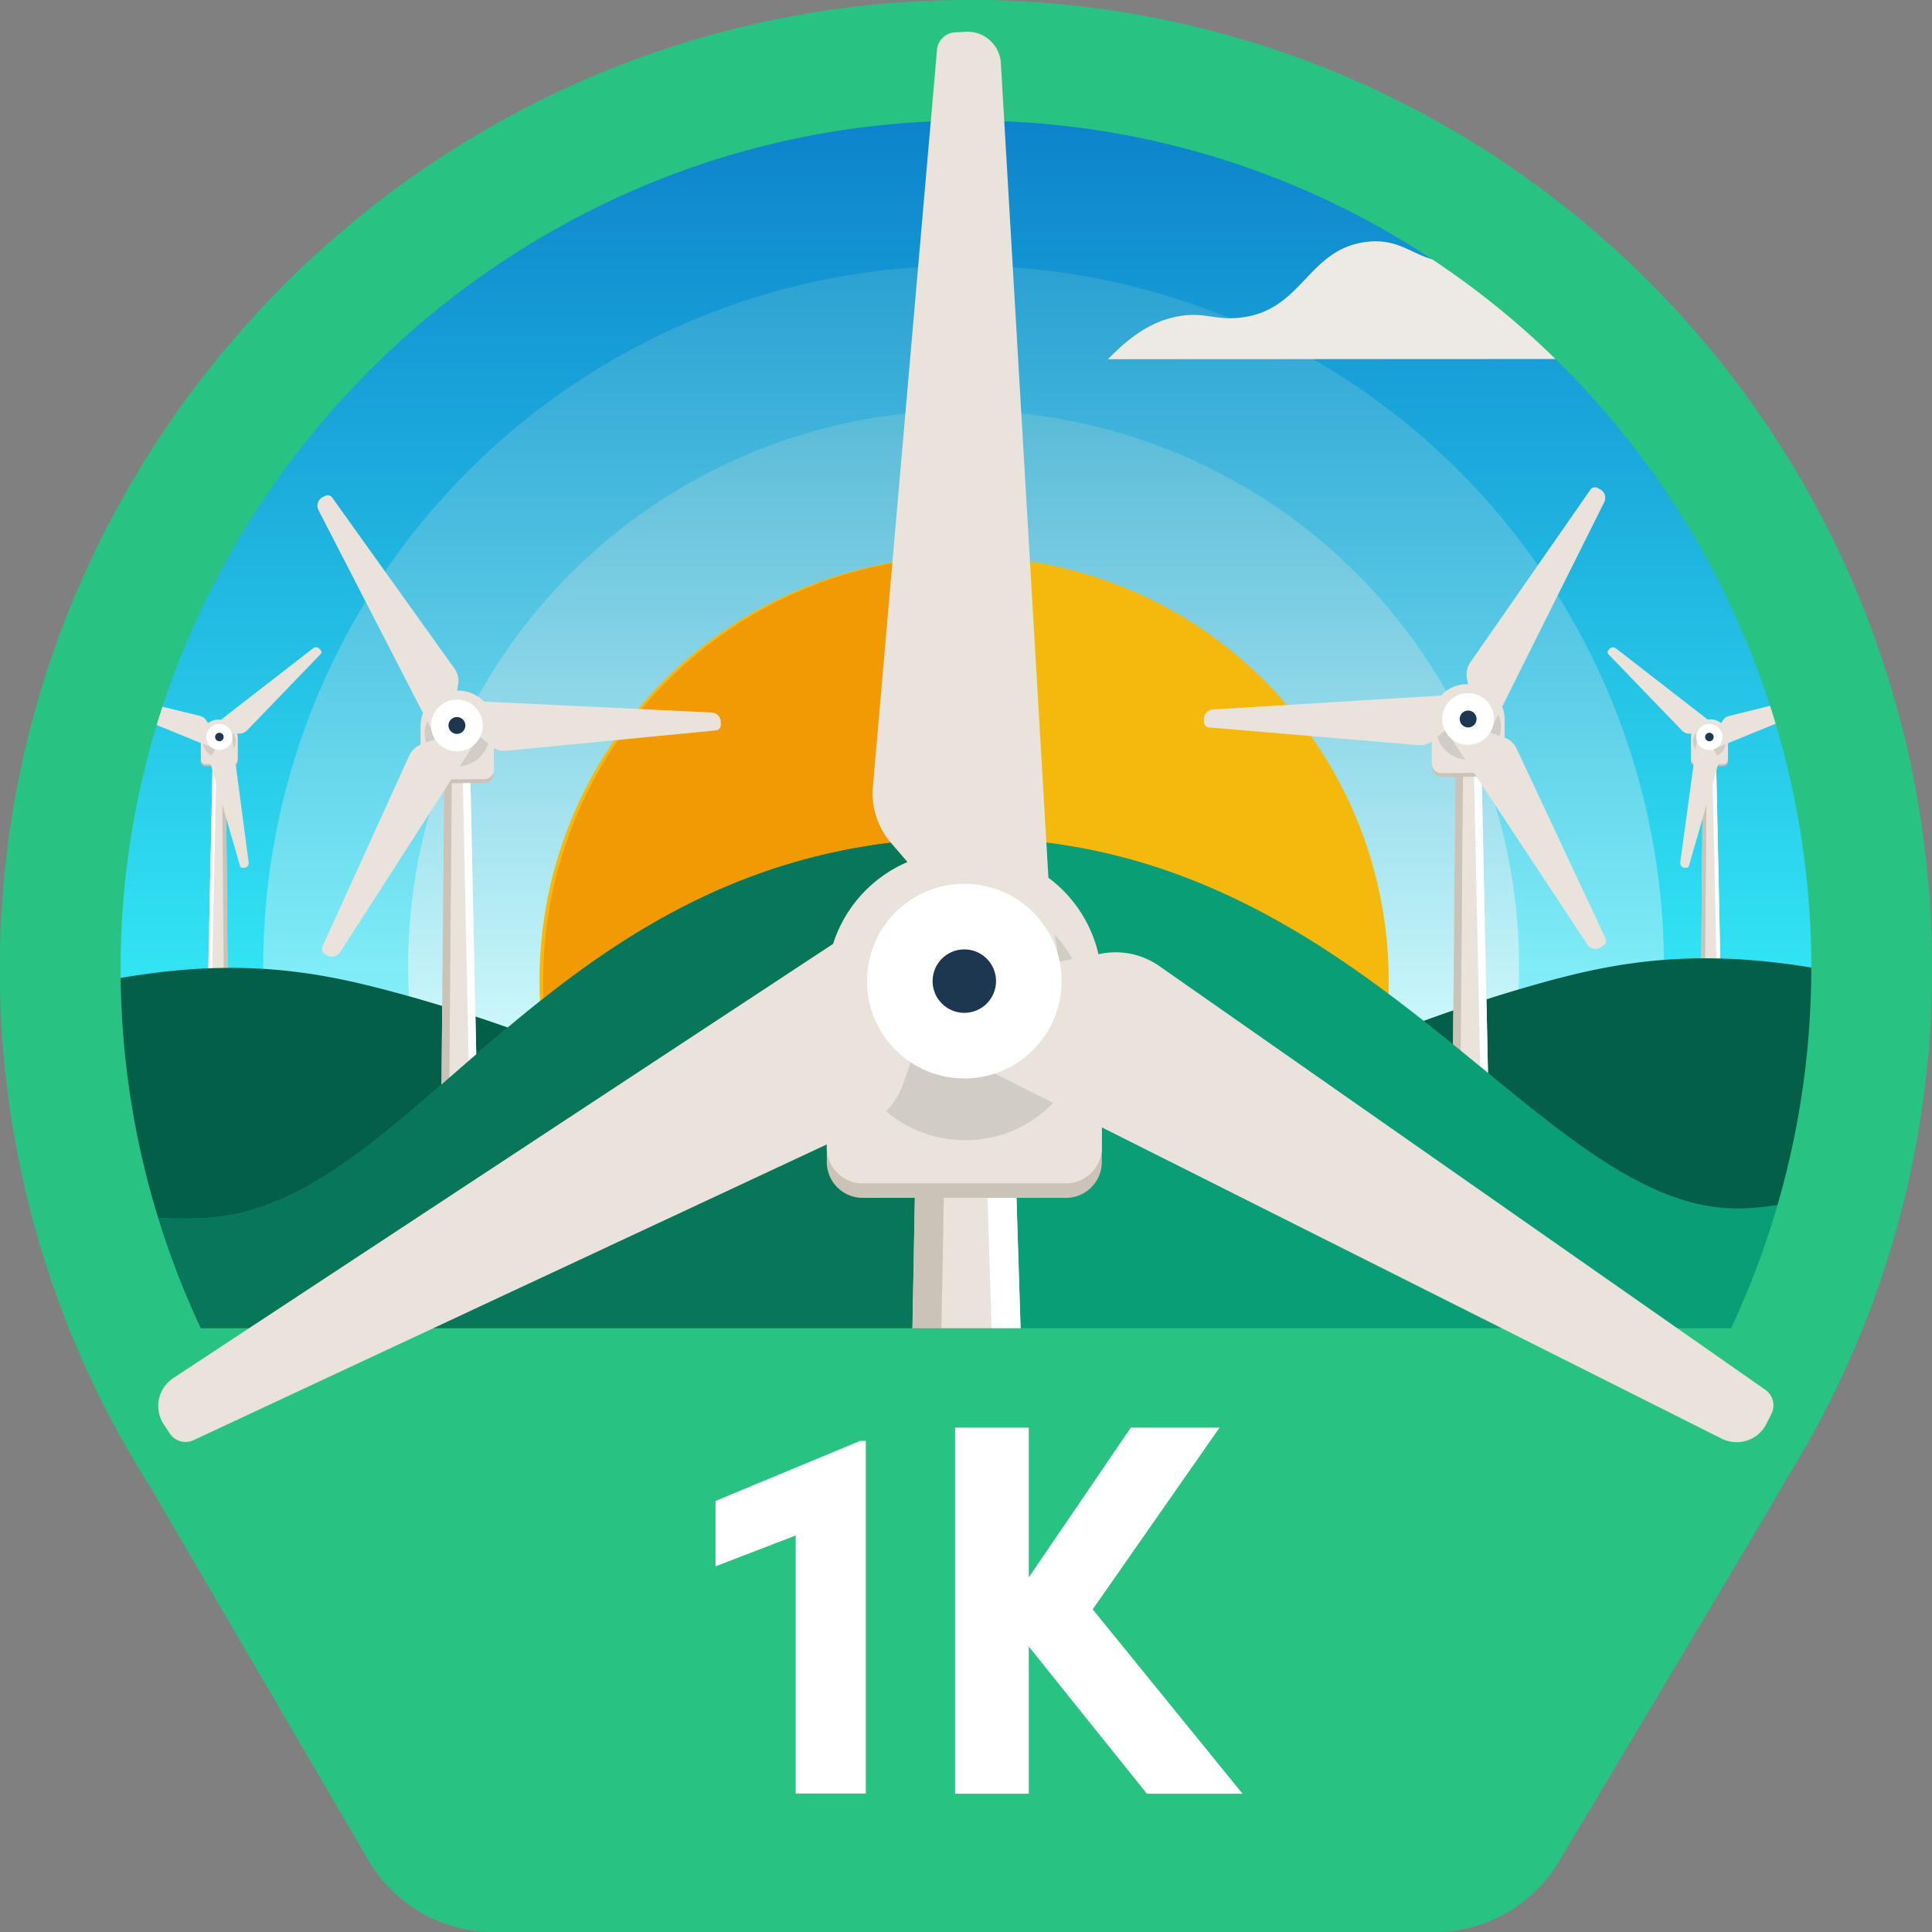 <svg xmlns="http://www.w3.org/2000/svg" xmlns:xlink="http://www.w3.org/1999/xlink" viewBox="0 0 400 400"><rect x="0" y="0" width="400" height="400" fill="#808080" stroke="none"/><defs><style>.cls-1{fill:url(#linear-gradient);}.cls-2{fill:url(#linear-gradient-2);}.cls-3{fill:url(#linear-gradient-3);}.cls-4{fill:#f5b90d;}.cls-15,.cls-5{fill:#e9e3dc;}.cls-5,.cls-6,.cls-7{fill-rule:evenodd;}.cls-16,.cls-6{fill:#cbc3b8;}.cls-7,.cls-9{fill:#fff;}.cls-8{fill:#d2ccc6;}.cls-10{fill:#1d3751;}.cls-11{fill:#f19a03;}.cls-12{fill:#035f48;}.cls-13{fill:#0a9e76;}.cls-14{fill:#087759;}.cls-17{fill:none;}.cls-18{fill:#ede9e5;}.cls-19{fill:#28c382;}</style><linearGradient id="linear-gradient" x1="200" y1="395" x2="200" y2="5" gradientUnits="userSpaceOnUse"><stop offset="0.37" stop-color="#3cffff"/><stop offset="1" stop-color="#0978c7"/></linearGradient><linearGradient id="linear-gradient-2" x1="199.5" y1="345" x2="199.5" y2="55" gradientUnits="userSpaceOnUse"><stop offset="0.37" stop-color="#94ffff"/><stop offset="1" stop-color="#2ba1d2"/></linearGradient><linearGradient id="linear-gradient-3" x1="199.5" y1="315" x2="199.5" y2="85" gradientUnits="userSpaceOnUse"><stop offset="0.37" stop-color="#daffff"/><stop offset="1" stop-color="#59bbd8"/></linearGradient></defs><g id="Layer_2" data-name="Layer 2"><g id="Swatches"><path class="cls-1" d="M395,200.49C395,92.43,307.55,4.85,199.73,5A195.61,195.61,0,0,0,35.57,305.61c.22.44,29,49.72,43.65,74.91A29.17,29.17,0,0,0,104.41,395h190.4a29.14,29.14,0,0,0,25-14.23c15.16-25.42,45.35-76,45.76-77.06A194.86,194.86,0,0,0,395,200.49Z"/><circle class="cls-2" cx="199.5" cy="200" r="145"/><circle class="cls-3" cx="199.5" cy="200" r="115"/><circle class="cls-4" cx="199.61" cy="203.06" r="87.91"/><polygon class="cls-5" points="355.27 155.83 352.59 155.84 352.21 201.53 356.23 201.51 355.27 155.83"/><polygon class="cls-6" points="352.59 155.84 352.21 201.53 353.01 201.53 353.39 155.84 352.59 155.84"/><polygon class="cls-7" points="355.27 155.83 354.47 155.83 355.43 201.51 356.23 201.51 355.27 155.83"/><path class="cls-6" d="M356.77,158.6l-5.65,0a1,1,0,0,1-1-1l0-4.52a3.7,3.7,0,0,1,3.54-3.74h.17c.22,0,.44,0,.64,0a3.66,3.66,0,0,1,3.29,3.64l0,4.54A1,1,0,0,1,356.77,158.6Z"/><path class="cls-5" d="M356.77,158.2l-5.65,0a1,1,0,0,1-1-1l0-4.52a3.69,3.69,0,0,1,3.54-3.73h.17a4.33,4.33,0,0,1,.63,0,3.68,3.68,0,0,1,3.3,3.65l0,4.54A1,1,0,0,1,356.77,158.2Z"/><circle class="cls-8" cx="353.94" cy="153.46" r="3.4"/><path class="cls-5" d="M380.08,143.58l-.12-.3a.56.56,0,0,0-.66-.33L358,148.23a2.25,2.25,0,0,0-1.4,1.05l-.84,1.43,0,0-.09-.08-.11-.1h0l-21-16.29a1,1,0,0,0-1.39.18l-.2.25a.58.58,0,0,0,0,.74l15.24,15.81a2.26,2.26,0,0,0,1.6.69l1.66,0v0a1.18,1.18,0,0,0,0,.2.29.29,0,0,0,0,.09h0l-3.59,26.36a1,1,0,0,0,.85,1.11l.32,0a.58.58,0,0,0,.62-.41l6.08-21.1a2.27,2.27,0,0,0-.21-1.73l-.81-1.44.05,0,.07,0,.1,0,.07,0h0l24.63-10.07A1,1,0,0,0,380.08,143.58Z"/><circle class="cls-9" cx="353.91" cy="152.59" r="2.7"/><circle class="cls-10" cx="353.91" cy="152.59" r="0.88"/><polygon class="cls-5" points="44.06 155.83 46.74 155.84 47.12 201.53 43.1 201.51 44.06 155.83"/><polygon class="cls-6" points="46.74 155.84 47.12 201.53 46.32 201.53 45.94 155.84 46.74 155.84"/><polygon class="cls-7" points="44.06 155.83 44.86 155.83 43.9 201.51 43.1 201.51 44.06 155.83"/><path class="cls-6" d="M42.56,158.6l5.65,0a1,1,0,0,0,1-1l0-4.52a3.7,3.7,0,0,0-3.54-3.74h-.17c-.22,0-.44,0-.64,0a3.66,3.66,0,0,0-3.29,3.64l0,4.54A1,1,0,0,0,42.56,158.6Z"/><path class="cls-5" d="M42.56,158.2l5.65,0a1,1,0,0,0,1-1l0-4.52A3.69,3.69,0,0,0,45.7,149h-.17a4.33,4.33,0,0,0-.63,0,3.68,3.68,0,0,0-3.3,3.65l0,4.54A1,1,0,0,0,42.56,158.2Z"/><circle class="cls-8" cx="45.39" cy="153.46" r="3.4"/><path class="cls-5" d="M47.91,151.89l1.66,0a2.26,2.26,0,0,0,1.6-.69l15.24-15.81a.58.58,0,0,0,0-.74l-.2-.25a1,1,0,0,0-1.39-.18l-21,16.29h0l-.11.1-.09.08,0,0-.84-1.43a2.25,2.25,0,0,0-1.4-1.05L20,143a.56.56,0,0,0-.66.33l-.12.3a1,1,0,0,0,.54,1.29l24.63,10.07h0l.07,0,.1,0,.07,0,0,0-.81,1.44a2.27,2.27,0,0,0-.21,1.73l6.08,21.1a.58.58,0,0,0,.62.41l.32,0a1,1,0,0,0,.85-1.11L48,152.21h0a.29.29,0,0,0,0-.09,1.18,1.18,0,0,0,0-.2Z"/><circle class="cls-9" cx="45.42" cy="152.59" r="2.7"/><circle class="cls-10" cx="45.42" cy="152.59" r="0.88"/><path class="cls-11" d="M200.17,291a87.91,87.91,0,0,1-1.12-175.81Z"/><path class="cls-12" d="M23.78,284.28l176.37,2.86L377.27,282A194.91,194.91,0,0,0,395,204.69c-1.93-.46-4.08-.95-6.09-1.45-5.74-1.42-20.26-4.94-36.67-4.83-13.58.09-24.37,2.63-33.79,5.28-33.42,9.39-57.11,22.13-68,26.9-16.57,7.24-34.07,9.38-50.52,8.83-16.43.76-34-1.16-50.62-8.18-11-4.64-34.84-17.07-68.38-26-9.46-2.53-20.27-4.94-33.85-4.85-16.41.1-30.89,3.8-36.61,5.3-1.73.45-3.56.9-5.27,1.32A194.8,194.8,0,0,0,23.78,284.28Z"/><polygon class="cls-5" points="97.3 156.61 91.98 156.64 91.23 247.16 99.21 247.11 97.3 156.61"/><polygon class="cls-6" points="91.98 156.64 91.23 247.16 92.83 247.15 93.58 156.63 91.98 156.64"/><polygon class="cls-7" points="97.3 156.61 95.71 156.62 97.61 247.12 99.21 247.11 97.3 156.61"/><path class="cls-6" d="M100.27,162.1l-11.19.08a2,2,0,0,1-2-2l-.06-9a7.32,7.32,0,0,1,7-7.4h.33q.66,0,1.26.06a7.27,7.27,0,0,1,6.53,7.22l.06,9A2,2,0,0,1,100.27,162.1Z"/><path class="cls-5" d="M100.27,161.31l-11.19.07a2,2,0,0,1-2-2l0-9a7.32,7.32,0,0,1,7-7.4h.33a12.38,12.38,0,0,1,1.26.06,7.27,7.27,0,0,1,6.53,7.22l.06,9A2,2,0,0,1,100.27,161.31Z"/><circle class="cls-8" cx="94.66" cy="151.93" r="6.73"/><path class="cls-5" d="M147.54,147.53,94.9,145h0a4.26,4.26,0,0,0-.62,0l.56-3.24a4.41,4.41,0,0,0-.76-3.36L68.76,103a1.12,1.12,0,0,0-1.42-.34l-.57.29a2,2,0,0,0-.84,2.65l24.13,46.85h0v0a4.27,4.27,0,0,0,.3.51l0,0-3.09,1.13a4.46,4.46,0,0,0-2.54,2.34l-18,39.61a1.11,1.11,0,0,0,.42,1.4l.53.34a2,2,0,0,0,2.72-.59l28.51-44.32h0v0a2.82,2.82,0,0,0,.21-.38.16.16,0,0,0,0-.07l0-.1,2.52,2.11a4.45,4.45,0,0,0,3.3,1l43.3-4.21a1.13,1.13,0,0,0,1-1.06l0-.64A2,2,0,0,0,147.54,147.53Z"/><circle class="cls-9" cx="94.6" cy="150.2" r="5.36"/><circle class="cls-10" cx="94.6" cy="150.2" r="1.75"/><polygon class="cls-5" points="306.66 155.27 301.35 155.31 300.6 245.82 308.57 245.77 306.66 155.27"/><polygon class="cls-6" points="301.35 155.31 300.6 245.82 302.19 245.81 302.94 155.29 301.35 155.31"/><polygon class="cls-7" points="306.66 155.27 305.07 155.28 306.98 245.78 308.57 245.77 306.66 155.27"/><path class="cls-6" d="M309.64,160.77l-11.19.07a2,2,0,0,1-2-2l-.06-9a7.33,7.33,0,0,1,7-7.4h.33a10.29,10.29,0,0,1,1.26,0,7.27,7.27,0,0,1,6.53,7.22l.06,9A2,2,0,0,1,309.64,160.77Z"/><path class="cls-5" d="M309.63,160l-11.19.07a2,2,0,0,1-2-2l-.05-9a7.32,7.32,0,0,1,7-7.4h.33a12.51,12.51,0,0,1,1.26.05,7.27,7.27,0,0,1,6.53,7.22l.06,9A2,2,0,0,1,309.63,160Z"/><circle class="cls-8" cx="304.03" cy="150.59" r="6.73"/><path class="cls-5" d="M332.46,194.41,314,155a4.45,4.45,0,0,0-2.56-2.31l-3.11-1.09,0,0a4.4,4.4,0,0,0,.29-.51v0h0l23.54-47.16a2,2,0,0,0-.88-2.63l-.57-.29a1.13,1.13,0,0,0-1.42.36l-24.84,35.71a4.46,4.46,0,0,0-.73,3.38l.61,3.23a4.26,4.26,0,0,0-.62,0h0l-52.6,3.19a2,2,0,0,0-1.85,2.08l0,.64a1.13,1.13,0,0,0,1,1l43.35,3.66a4.45,4.45,0,0,0,3.29-1.07l2.49-2.14,0,.1s0,.05,0,.08.14.25.22.37v0h0l29.07,44a2,2,0,0,0,2.73.56l.53-.35A1.13,1.13,0,0,0,332.46,194.41Z"/><circle class="cls-9" cx="303.96" cy="148.86" r="5.36"/><circle class="cls-10" cx="303.96" cy="148.86" r="1.75"/><path class="cls-13" d="M365.61,303.71a194.72,194.72,0,0,0,25.28-63.14c-5.16,4.93-20.53,9.92-32.25,9.6-41.22-1.09-76.79-77.22-158.44-76.7C114,174,86.7,250.53,41.89,252.2c-5.93.22-20.32.74-31.92-7.68a194.8,194.8,0,0,0,25.6,61.09c.12.24,8.52,14.67,18.55,31.87l292.64-1.87C356.93,318.51,365.39,304.24,365.61,303.71Z"/><path class="cls-14" d="M199.42,173.49c-85.54,1-112.86,77-157.53,78.71-5.93.22-20.32.74-31.92-7.68a194.8,194.8,0,0,0,25.6,61.09c.12.24,8.52,14.67,18.55,31.87l146.34-.94Z"/><polygon class="cls-15" points="186.68 395 215.07 395 209.8 227.24 189.8 227.37 186.68 395"/><polygon class="cls-9" points="209.8 227.24 203.8 227.28 209.06 395 215.07 395 209.8 227.24"/><polygon class="cls-16" points="192.68 395 195.8 227.33 189.8 227.37 186.68 395 192.68 395"/><path class="cls-17" d="M395.11,202.3C394.42,94.25,306.42,7.23,198.6,8.07A195.6,195.6,0,0,0,36.36,309.71c.22.45,29.27,49.54,44.13,74.64a29.16,29.16,0,0,0,25.27,14.32l190.41-1.22a29.17,29.17,0,0,0,24.95-14.39c15-25.51,44.85-76.34,45.26-77.34A194.94,194.94,0,0,0,395.11,202.3Z"/><path class="cls-18" d="M319.78,46.23c-4.7.88-7.32,6.49-16.11,7.81-10.2,1.54-12-5.23-21.12-3.91-12,1.75-12.87,14.21-25.8,15.64-5.71.63-7.72-1.56-14.08,0-6.14,1.51-10.56,5.87-13.29,8.6l119.55-.06A196,196,0,0,0,319.78,46.23Z"/><path class="cls-6" d="M220.69,248H178.6a7.42,7.42,0,0,1-7.42-7.42V206.93a27.54,27.54,0,0,1,26.57-27.66l1.23,0a47.55,47.55,0,0,1,4.75.23,27.36,27.36,0,0,1,24.39,27.32v33.82A7.43,7.43,0,0,1,220.69,248Z"/><path class="cls-5" d="M220.69,245H178.6a7.42,7.42,0,0,1-7.42-7.42V203.93a27.54,27.54,0,0,1,26.57-27.66l1.23,0a47.55,47.55,0,0,1,4.75.23,27.36,27.36,0,0,1,24.39,27.32v33.82A7.43,7.43,0,0,1,220.69,245Z"/><circle class="cls-8" cx="199.83" cy="210.75" r="25.33"/><path class="cls-19" d="M203.78,0c-1.08,0-2.17,0-3.25,0C89,0-1.91,92.18,0,204.05a199.49,199.49,0,0,0,31.4,104.26c.23.46,29.78,51,44.89,76.84A30,30,0,0,0,102.21,400H297a30,30,0,0,0,25.74-14.6c15.59-26.07,46.63-78,47-79A199.47,199.47,0,0,0,400,200.5C400,90.86,313,1.78,203.78,0ZM38,134.51a177.43,177.43,0,0,1,93.75-95.37A173.21,173.21,0,0,1,200.53,25l2.85,0A172.88,172.88,0,0,1,325,77.29,176.32,176.32,0,0,1,358.41,275H41.58A175.12,175.12,0,0,1,25,203.62,173.27,173.27,0,0,1,38,134.51Z"/><path class="cls-5" d="M365.5,287.75,240,200a15.77,15.77,0,0,0-11.89-2.57l-9.16,1.71a17.76,17.76,0,0,0-1.31-7.54L207.22,13.08a6.92,6.92,0,0,0-7.31-6.5l-2.25.13A3.93,3.93,0,0,0,194,10.29L180.72,162.87a15.71,15.71,0,0,0,3.71,11.58l6.53,7.62a17.84,17.84,0,0,0-7,5.8L35.9,285.3a6.92,6.92,0,0,0-2,9.59l1.24,1.88a3.93,3.93,0,0,0,4.94,1.4l138.77-64.81a15.67,15.67,0,0,0,8.16-9l3.39-9.59a18.19,18.19,0,0,0,4.75,2.08l161.29,81a6.92,6.92,0,0,0,9.29-3.08l1-2A3.94,3.94,0,0,0,365.5,287.75Z"/><circle class="cls-9" cx="199.65" cy="203.13" r="20.15"/><circle class="cls-10" cx="199.65" cy="203.13" r="6.57"/><path class="cls-9" d="M178.05,298.33h1.21v73H164.74V317.91l-16.61,6.38V310.76Z"/><path class="cls-9" d="M257.25,371.37h-19.8L213,340.9v30.47H197.74V295.58H213v31l21.12-31h18.37L226.23,333.2Z"/></g></g></svg>